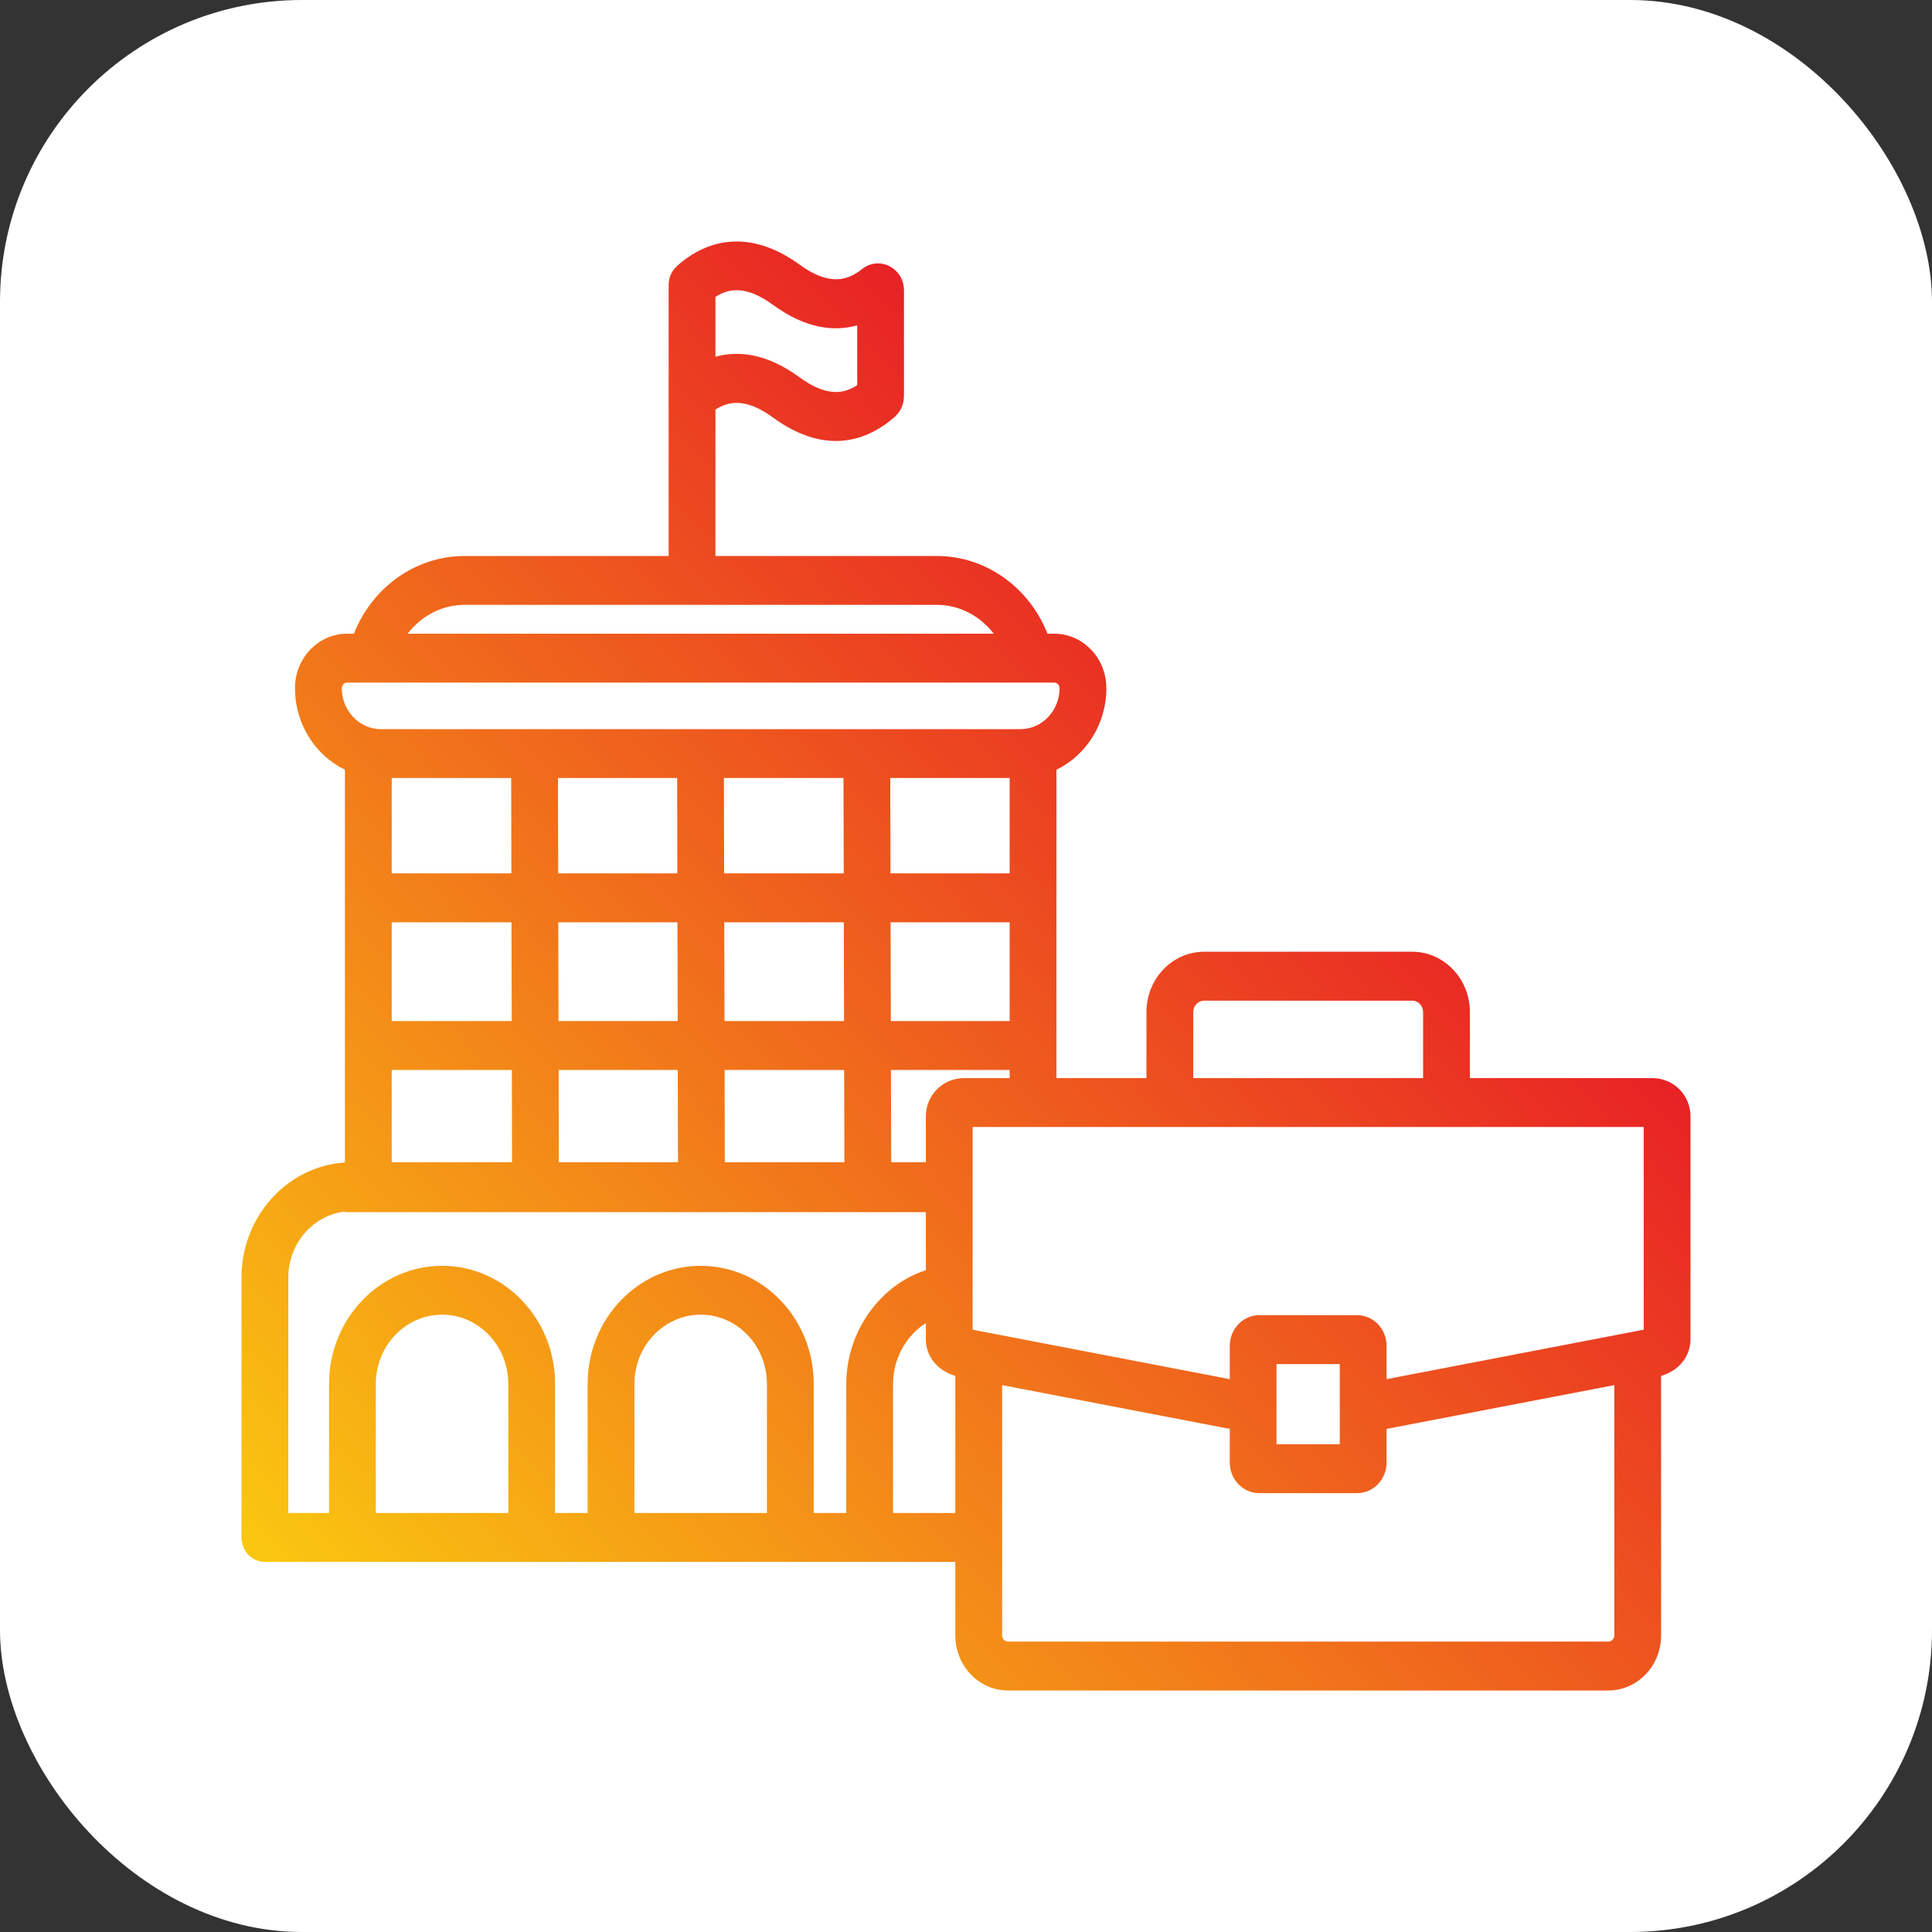 <svg width="32" height="32" viewBox="0 0 32 32" fill="none" xmlns="http://www.w3.org/2000/svg">
<rect x="0" y="0" width="32" height="32" fill="#333333" stroke="none"/>
<rect width="32" height="32" rx="5" fill="white"/>
<path d="M27.371 17.857H24.346V16.763C24.346 16.212 23.918 15.764 23.391 15.764H19.944C19.417 15.764 18.989 16.212 18.989 16.763V17.857H17.498V12.749C17.986 12.513 18.325 11.996 18.325 11.398C18.325 10.9 17.938 10.496 17.462 10.496H17.349C17.052 9.741 16.341 9.209 15.514 9.209H11.85V6.784C12.055 6.65 12.346 6.581 12.801 6.914C13.19 7.198 13.539 7.304 13.844 7.304C14.241 7.304 14.562 7.125 14.798 6.923C14.956 6.792 14.973 6.639 14.973 6.535V4.811C14.973 4.64 14.881 4.486 14.734 4.41C14.585 4.333 14.411 4.351 14.279 4.456C14.071 4.622 13.765 4.764 13.245 4.384C12.538 3.869 11.822 3.872 11.228 4.393C11.224 4.397 11.22 4.401 11.216 4.405C11.13 4.479 11.075 4.592 11.075 4.718V9.209H7.697C6.87 9.209 6.159 9.741 5.862 10.496H5.749C5.273 10.496 4.886 10.9 4.886 11.398C4.886 11.996 5.225 12.512 5.713 12.749V19.254C4.758 19.317 4 20.148 4 21.161V25.465C4 25.689 4.173 25.87 4.387 25.87H15.823V27.088C15.823 27.591 16.215 28 16.696 28H26.639C27.121 28 27.513 27.591 27.513 27.088V22.789C27.807 22.704 28 22.467 28 22.182V18.488C28 18.14 27.718 17.857 27.371 17.857L27.371 17.857ZM12.801 5.048C13.351 5.45 13.822 5.494 14.198 5.389V6.38C13.981 6.523 13.694 6.578 13.245 6.251C12.696 5.848 12.225 5.805 11.85 5.909V4.918C12.067 4.775 12.355 4.723 12.801 5.048H12.801ZM27.225 22.024L22.966 22.843V22.292C22.966 22.012 22.748 21.784 22.48 21.784H20.855C20.587 21.784 20.369 22.012 20.369 22.292V22.843L16.11 22.024V18.667H27.225V22.024H27.225ZM22.191 22.594V23.921H21.143V22.594H22.191ZM8.467 12.886L8.47 14.466H6.488V12.886H8.467ZM16.723 16.912H14.755L14.751 15.276H16.723V16.912H16.723ZM11.226 17.722L11.23 19.25H9.256L9.253 17.722H11.226ZM9.251 16.912L9.247 15.276H11.221L11.225 16.912H9.251ZM12.005 19.25L12.002 17.722H13.982L13.986 19.25H12.005ZM12 16.912L11.996 15.276H13.976L13.98 16.912H12ZM14.749 14.466L14.746 12.886H16.723V14.466H14.749ZM13.971 12.886L13.975 14.466H11.994L11.99 12.886H13.971ZM11.216 12.886L11.219 14.466H9.245L9.242 12.886H11.216ZM6.488 15.276H8.472L8.476 16.912H6.488V15.276ZM6.488 17.722H8.478L8.481 19.25H6.488V17.722ZM19.764 16.763C19.764 16.659 19.845 16.574 19.944 16.574H23.391C23.49 16.574 23.571 16.659 23.571 16.763V17.857H19.764V16.763H19.764ZM15.964 17.857C15.617 17.857 15.335 18.14 15.335 18.488V19.25H14.761L14.757 17.722H16.723V17.857H15.964V17.857ZM7.697 10.018H15.514C15.896 10.018 16.237 10.205 16.459 10.496H6.752C6.974 10.205 7.315 10.018 7.697 10.018ZM5.749 11.306H17.462C17.509 11.306 17.55 11.348 17.55 11.398C17.55 11.772 17.259 12.077 16.902 12.077H6.31C5.952 12.077 5.661 11.772 5.661 11.398C5.661 11.348 5.702 11.306 5.749 11.306ZM4.775 21.161C4.775 20.595 5.186 20.127 5.713 20.067V20.077H15.335V21.039C14.579 21.279 14.017 22.058 14.017 22.921V25.06H13.478V22.921C13.478 21.843 12.638 20.966 11.606 20.966C10.574 20.966 9.733 21.843 9.733 22.921V25.06H9.194V22.921C9.194 21.843 8.355 20.966 7.323 20.966C6.291 20.966 5.45 21.843 5.45 22.921V25.06H4.775L4.775 21.161ZM12.703 25.06H10.508V22.921C10.508 22.289 11.001 21.775 11.606 21.775C12.211 21.775 12.703 22.289 12.703 22.921V25.06ZM8.419 25.06H6.225V22.921C6.225 22.289 6.717 21.775 7.323 21.775C7.928 21.775 8.419 22.289 8.419 22.921L8.419 25.06ZM14.792 25.06V22.921C14.792 22.502 15.012 22.117 15.335 21.916V22.182C15.335 22.467 15.528 22.703 15.823 22.789V25.06H14.792ZM26.639 27.19H16.696C16.643 27.19 16.598 27.143 16.598 27.088V22.942L20.369 23.667V24.223C20.369 24.503 20.587 24.731 20.855 24.731H22.48C22.748 24.731 22.966 24.503 22.966 24.223V23.667L26.738 22.942V27.088C26.738 27.143 26.693 27.19 26.639 27.19L26.639 27.19Z" fill="url(#paint0_linear_6355_6007)"/>
<defs>
<linearGradient id="paint0_linear_6355_6007" x1="7.041" y1="28.811" x2="23.264" y2="13.286" gradientUnits="userSpaceOnUse">
<stop stop-color="#FAC710"/>
<stop offset="1" stop-color="#E82225"/>
</linearGradient>
</defs>
</svg>
